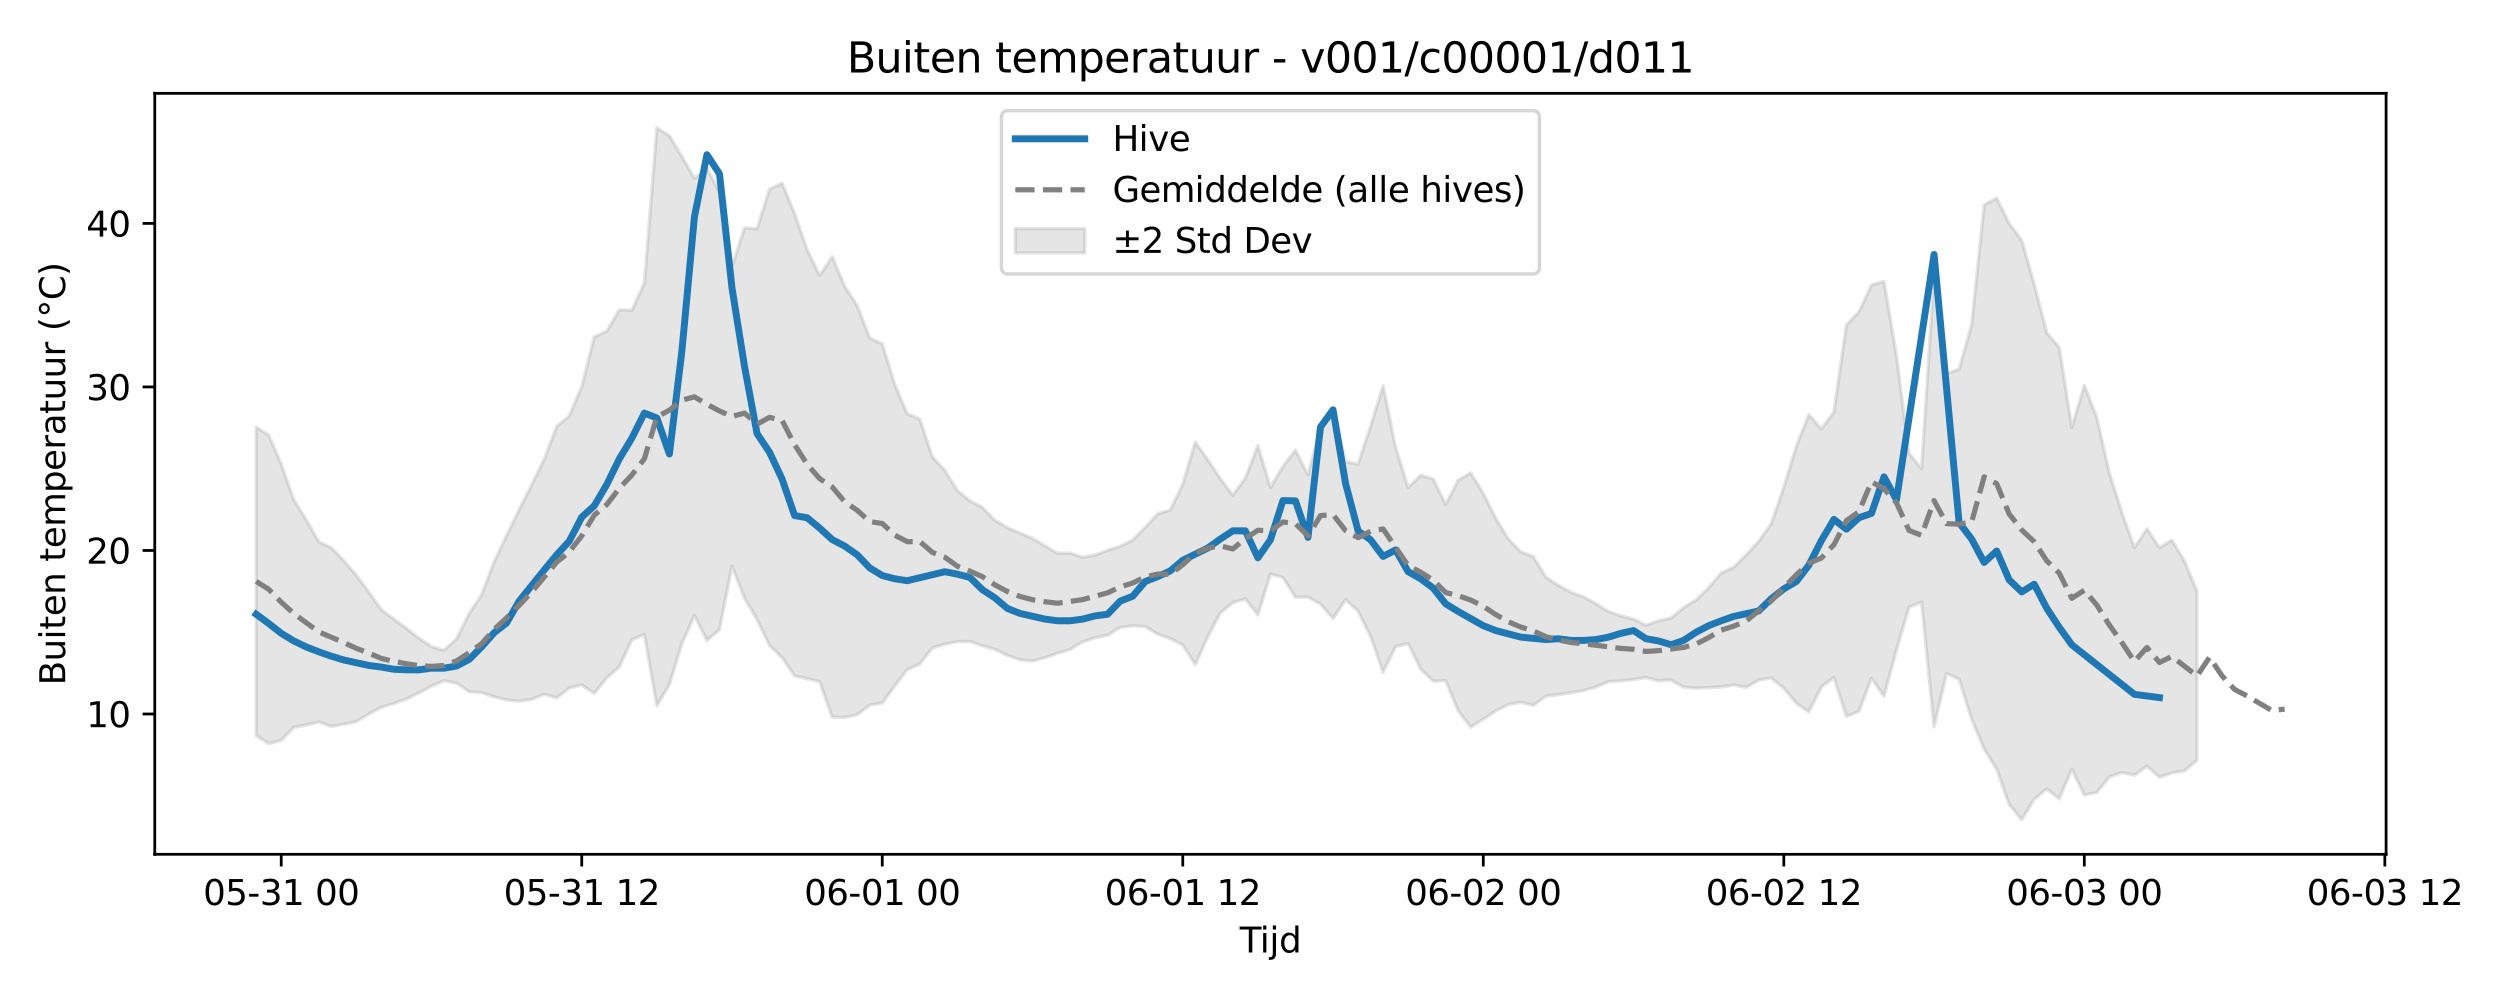 <?xml version="1.0" encoding="utf-8" standalone="no"?>
<!DOCTYPE svg PUBLIC "-//W3C//DTD SVG 1.1//EN"
  "http://www.w3.org/Graphics/SVG/1.1/DTD/svg11.dtd">
<svg xmlns:xlink="http://www.w3.org/1999/xlink" width="720pt" height="288pt" viewBox="0 0 720 288" xmlns="http://www.w3.org/2000/svg" version="1.1">
 <defs>
  <style type="text/css">*{stroke-linejoin: round; stroke-linecap: butt}</style>
 </defs>
 <g id="figure_1">
  <g id="patch_1">
   <path d="M 0 288 
L 720 288 
L 720 0 
L 0 0 
z
" style="fill: #ffffff"/>
  </g>
  <g id="axes_1">
   <g id="patch_2">
    <path d="M 44.57 246.04 
L 687.193 246.04 
L 687.193 26.88 
L 44.57 26.88 
z
" style="fill: #ffffff"/>
   </g>
   <g id="FillBetweenPolyCollection_1">
    <defs>
     <path id="m2fcbe23e68" d="M 73.78 -164.972 
L 73.78 -76.137 
L 77.386 -73.836 
L 80.993 -74.773 
L 84.599 -78.547 
L 88.205 -79.178 
L 91.811 -80.049 
L 95.417 -78.805 
L 99.023 -79.379 
L 102.63 -80.207 
L 106.236 -82.359 
L 109.842 -84.34 
L 113.448 -85.383 
L 117.054 -86.663 
L 120.661 -88.439 
L 124.267 -90.374 
L 127.873 -91.954 
L 131.479 -91.28 
L 135.085 -88.772 
L 138.692 -88.517 
L 142.298 -87.301 
L 145.904 -86.406 
L 149.51 -86.051 
L 153.116 -86.565 
L 156.723 -88.042 
L 160.329 -87.011 
L 163.935 -89.838 
L 167.541 -90.726 
L 171.147 -88.337 
L 174.753 -92.76 
L 178.36 -95.93 
L 181.966 -103.736 
L 185.572 -105.272 
L 189.178 -84.745 
L 192.784 -90.786 
L 196.391 -102.632 
L 199.997 -110.745 
L 203.603 -103.518 
L 207.209 -106.668 
L 210.815 -124.922 
L 214.422 -115.699 
L 218.028 -109.57 
L 221.634 -102.079 
L 225.24 -98.597 
L 228.846 -93.352 
L 232.453 -92.531 
L 236.059 -91.674 
L 239.665 -81.49 
L 243.271 -81.361 
L 246.877 -82.155 
L 250.483 -84.924 
L 254.09 -85.523 
L 257.696 -90.453 
L 261.302 -95.178 
L 264.908 -96.76 
L 268.514 -101.397 
L 272.121 -102.471 
L 275.727 -103.197 
L 279.333 -103.253 
L 282.939 -102.003 
L 286.545 -100.961 
L 290.152 -99.254 
L 293.758 -97.999 
L 297.364 -97.597 
L 300.97 -98.595 
L 304.576 -99.877 
L 308.183 -100.924 
L 311.789 -103.121 
L 315.395 -104.33 
L 319.001 -105.025 
L 322.607 -107.299 
L 326.213 -107.739 
L 329.82 -107.544 
L 333.426 -105.335 
L 337.032 -104.113 
L 340.638 -102.203 
L 344.244 -96.612 
L 347.851 -104.671 
L 351.457 -111.455 
L 355.063 -114.446 
L 358.669 -115.52 
L 362.275 -110.916 
L 365.882 -122.659 
L 369.488 -121.662 
L 373.094 -115.991 
L 376.7 -116.013 
L 380.306 -114.038 
L 383.913 -109.86 
L 387.519 -115.282 
L 391.125 -111.99 
L 394.731 -104.707 
L 398.337 -94.431 
L 401.943 -101.794 
L 405.55 -102.626 
L 409.156 -95.313 
L 412.762 -91.818 
L 416.368 -91.972 
L 419.974 -83.219 
L 423.581 -78.579 
L 427.187 -80.893 
L 430.793 -83.281 
L 434.399 -85.067 
L 438.005 -85.735 
L 441.612 -84.881 
L 445.218 -87.49 
L 448.824 -87.948 
L 452.43 -88.505 
L 456.036 -89.099 
L 459.643 -90.148 
L 463.249 -91.671 
L 466.855 -91.91 
L 470.461 -92.308 
L 474.067 -92.871 
L 477.673 -91.96 
L 481.28 -92.111 
L 484.886 -90.097 
L 488.492 -89.786 
L 492.098 -89.985 
L 495.704 -90.124 
L 499.311 -90.703 
L 502.917 -90.041 
L 506.523 -92.142 
L 510.129 -92.726 
L 513.735 -89.785 
L 517.342 -85.457 
L 520.948 -82.955 
L 524.554 -90.113 
L 528.16 -92.88 
L 531.766 -81.66 
L 535.373 -83.118 
L 538.979 -92.638 
L 542.585 -87.49 
L 546.191 -100.833 
L 549.797 -113.072 
L 553.403 -114.618 
L 557.01 -78.693 
L 560.616 -94.037 
L 564.222 -92.383 
L 567.828 -80.851 
L 571.434 -72.319 
L 575.041 -66.486 
L 578.647 -56.323 
L 582.253 -51.922 
L 585.859 -57.81 
L 589.465 -60.79 
L 593.072 -57.964 
L 596.678 -66.492 
L 600.284 -59.034 
L 603.89 -59.771 
L 607.496 -64.253 
L 611.103 -65.476 
L 614.709 -64.721 
L 618.315 -67.348 
L 621.921 -64.152 
L 625.527 -65.413 
L 629.133 -65.996 
L 632.74 -69.014 
L 632.74 -117.633 
L 632.74 -117.633 
L 629.133 -126.381 
L 625.527 -132.459 
L 621.921 -130.266 
L 618.315 -135.705 
L 614.709 -130.263 
L 611.103 -140.402 
L 607.496 -151.751 
L 603.89 -167.692 
L 600.284 -176.985 
L 596.678 -164.88 
L 593.072 -187.913 
L 589.465 -192.182 
L 585.859 -206.151 
L 582.253 -218.821 
L 578.647 -223.587 
L 575.041 -230.943 
L 571.434 -229.004 
L 567.828 -194.435 
L 564.222 -181.692 
L 560.616 -180.348 
L 557.01 -208.949 
L 553.403 -153.006 
L 549.797 -157.43 
L 546.191 -185.554 
L 542.585 -206.948 
L 538.979 -205.912 
L 535.373 -198.156 
L 531.766 -194.456 
L 528.16 -169.332 
L 524.554 -164.474 
L 520.948 -168.604 
L 517.342 -159.487 
L 513.735 -147.647 
L 510.129 -137.17 
L 506.523 -132.103 
L 502.917 -128.238 
L 499.311 -124.639 
L 495.704 -122.931 
L 492.098 -118.763 
L 488.492 -115.24 
L 484.886 -113.001 
L 481.28 -110.021 
L 477.673 -109.253 
L 474.067 -107.917 
L 470.461 -109.713 
L 466.855 -110.604 
L 463.249 -111.875 
L 459.643 -114.137 
L 456.036 -116.129 
L 452.43 -117.395 
L 448.824 -119.41 
L 445.218 -121.796 
L 441.612 -127.695 
L 438.005 -129.069 
L 434.399 -132.787 
L 430.793 -138.699 
L 427.187 -145.886 
L 423.581 -151.788 
L 419.974 -149.704 
L 416.368 -142.701 
L 412.762 -150.031 
L 409.156 -151.111 
L 405.55 -147.565 
L 401.943 -159.117 
L 398.337 -176.886 
L 394.731 -165.287 
L 391.125 -154.304 
L 387.519 -155.071 
L 383.913 -169.732 
L 380.306 -164.994 
L 376.7 -151.267 
L 373.094 -158.376 
L 369.488 -153.68 
L 365.882 -147.559 
L 362.275 -159.661 
L 358.669 -150.325 
L 355.063 -145.366 
L 351.457 -150.129 
L 347.851 -155.59 
L 344.244 -160.703 
L 340.638 -148.527 
L 337.032 -141.123 
L 333.426 -140.013 
L 329.82 -136.144 
L 326.213 -132.45 
L 322.607 -130.648 
L 319.001 -129.513 
L 315.395 -128.168 
L 311.789 -127.515 
L 308.183 -128.725 
L 304.576 -128.651 
L 300.97 -130.808 
L 297.364 -132.949 
L 293.758 -134.453 
L 290.152 -136.024 
L 286.545 -138.152 
L 282.939 -141.843 
L 279.333 -143.776 
L 275.727 -146.658 
L 272.121 -152.542 
L 268.514 -156.441 
L 264.908 -167.326 
L 261.302 -168.809 
L 257.696 -177.276 
L 254.09 -188.956 
L 250.483 -190.608 
L 246.877 -199.926 
L 243.271 -205.564 
L 239.665 -214.047 
L 236.059 -208.639 
L 232.453 -216.091 
L 228.846 -226.495 
L 225.24 -235.243 
L 221.634 -233.533 
L 218.028 -222.095 
L 214.422 -222.38 
L 210.815 -211.205 
L 207.209 -232.621 
L 203.603 -239.607 
L 199.997 -236.663 
L 196.391 -242.914 
L 192.784 -248.93 
L 189.178 -251.158 
L 185.572 -206.434 
L 181.966 -198.619 
L 178.36 -198.777 
L 174.753 -192.595 
L 171.147 -190.963 
L 167.541 -176.622 
L 163.935 -168.202 
L 160.329 -165.177 
L 156.723 -155.691 
L 153.116 -148.399 
L 149.51 -141.221 
L 145.904 -133.78 
L 142.298 -126.157 
L 138.692 -116.688 
L 135.085 -111.231 
L 131.479 -104.013 
L 127.873 -100.738 
L 124.267 -101.779 
L 120.661 -104.185 
L 117.054 -107.015 
L 113.448 -109.686 
L 109.842 -112.388 
L 106.236 -117.464 
L 102.63 -122.352 
L 99.023 -126.499 
L 95.417 -130.257 
L 91.811 -131.973 
L 88.205 -138.272 
L 84.599 -144.061 
L 80.993 -154.383 
L 77.386 -162.721 
L 73.78 -164.972 
z
" style="stroke: #808080; stroke-opacity: 0.2"/>
    </defs>
    <g clip-path="url(#p565338f859)">
     <use xlink:href="#m2fcbe23e68" x="0" y="288" style="fill: #808080; fill-opacity: 0.2; stroke: #808080; stroke-opacity: 0.2"/>
    </g>
   </g>
   <g id="matplotlib.axis_1">
    <g id="xtick_1">
     <g id="line2d_1">
      <defs>
       <path id="mb8615cb522" d="M 0 0 
L 0 3.5 
" style="stroke: #000000; stroke-width: 0.8"/>
      </defs>
      <g>
       <use xlink:href="#mb8615cb522" x="80.993" y="246.04" style="stroke: #000000; stroke-width: 0.8"/>
      </g>
     </g>
     <g id="text_1">
      <!-- 05-31 00 -->
      <g transform="translate(58.512 260.638) scale(0.1 -0.1)">
       <defs>
        <path id="DejaVuSans-30" d="M 2034 4250 
Q 1547 4250 1301 3770 
Q 1056 3291 1056 2328 
Q 1056 1369 1301 889 
Q 1547 409 2034 409 
Q 2525 409 2770 889 
Q 3016 1369 3016 2328 
Q 3016 3291 2770 3770 
Q 2525 4250 2034 4250 
z
M 2034 4750 
Q 2819 4750 3233 4129 
Q 3647 3509 3647 2328 
Q 3647 1150 3233 529 
Q 2819 -91 2034 -91 
Q 1250 -91 836 529 
Q 422 1150 422 2328 
Q 422 3509 836 4129 
Q 1250 4750 2034 4750 
z
" transform="scale(0.016)"/>
        <path id="DejaVuSans-35" d="M 691 4666 
L 3169 4666 
L 3169 4134 
L 1269 4134 
L 1269 2991 
Q 1406 3038 1543 3061 
Q 1681 3084 1819 3084 
Q 2600 3084 3056 2656 
Q 3513 2228 3513 1497 
Q 3513 744 3044 326 
Q 2575 -91 1722 -91 
Q 1428 -91 1123 -41 
Q 819 9 494 109 
L 494 744 
Q 775 591 1075 516 
Q 1375 441 1709 441 
Q 2250 441 2565 725 
Q 2881 1009 2881 1497 
Q 2881 1984 2565 2268 
Q 2250 2553 1709 2553 
Q 1456 2553 1204 2497 
Q 953 2441 691 2322 
L 691 4666 
z
" transform="scale(0.016)"/>
        <path id="DejaVuSans-2d" d="M 313 2009 
L 1997 2009 
L 1997 1497 
L 313 1497 
L 313 2009 
z
" transform="scale(0.016)"/>
        <path id="DejaVuSans-33" d="M 2597 2516 
Q 3050 2419 3304 2112 
Q 3559 1806 3559 1356 
Q 3559 666 3084 287 
Q 2609 -91 1734 -91 
Q 1441 -91 1130 -33 
Q 819 25 488 141 
L 488 750 
Q 750 597 1062 519 
Q 1375 441 1716 441 
Q 2309 441 2620 675 
Q 2931 909 2931 1356 
Q 2931 1769 2642 2001 
Q 2353 2234 1838 2234 
L 1294 2234 
L 1294 2753 
L 1863 2753 
Q 2328 2753 2575 2939 
Q 2822 3125 2822 3475 
Q 2822 3834 2567 4026 
Q 2313 4219 1838 4219 
Q 1578 4219 1281 4162 
Q 984 4106 628 3988 
L 628 4550 
Q 988 4650 1302 4700 
Q 1616 4750 1894 4750 
Q 2613 4750 3031 4423 
Q 3450 4097 3450 3541 
Q 3450 3153 3228 2886 
Q 3006 2619 2597 2516 
z
" transform="scale(0.016)"/>
        <path id="DejaVuSans-31" d="M 794 531 
L 1825 531 
L 1825 4091 
L 703 3866 
L 703 4441 
L 1819 4666 
L 2450 4666 
L 2450 531 
L 3481 531 
L 3481 0 
L 794 0 
L 794 531 
z
" transform="scale(0.016)"/>
        <path id="DejaVuSans-20" transform="scale(0.016)"/>
       </defs>
       <use xlink:href="#DejaVuSans-30"/>
       <use xlink:href="#DejaVuSans-35" transform="translate(63.623 0)"/>
       <use xlink:href="#DejaVuSans-2d" transform="translate(127.246 0)"/>
       <use xlink:href="#DejaVuSans-33" transform="translate(163.33 0)"/>
       <use xlink:href="#DejaVuSans-31" transform="translate(226.953 0)"/>
       <use xlink:href="#DejaVuSans-20" transform="translate(290.576 0)"/>
       <use xlink:href="#DejaVuSans-30" transform="translate(322.363 0)"/>
       <use xlink:href="#DejaVuSans-30" transform="translate(385.986 0)"/>
      </g>
     </g>
    </g>
    <g id="xtick_2">
     <g id="line2d_2">
      <g>
       <use xlink:href="#mb8615cb522" x="167.541" y="246.04" style="stroke: #000000; stroke-width: 0.8"/>
      </g>
     </g>
     <g id="text_2">
      <!-- 05-31 12 -->
      <g transform="translate(145.061 260.638) scale(0.1 -0.1)">
       <defs>
        <path id="DejaVuSans-32" d="M 1228 531 
L 3431 531 
L 3431 0 
L 469 0 
L 469 531 
Q 828 903 1448 1529 
Q 2069 2156 2228 2338 
Q 2531 2678 2651 2914 
Q 2772 3150 2772 3378 
Q 2772 3750 2511 3984 
Q 2250 4219 1831 4219 
Q 1534 4219 1204 4116 
Q 875 4013 500 3803 
L 500 4441 
Q 881 4594 1212 4672 
Q 1544 4750 1819 4750 
Q 2544 4750 2975 4387 
Q 3406 4025 3406 3419 
Q 3406 3131 3298 2873 
Q 3191 2616 2906 2266 
Q 2828 2175 2409 1742 
Q 1991 1309 1228 531 
z
" transform="scale(0.016)"/>
       </defs>
       <use xlink:href="#DejaVuSans-30"/>
       <use xlink:href="#DejaVuSans-35" transform="translate(63.623 0)"/>
       <use xlink:href="#DejaVuSans-2d" transform="translate(127.246 0)"/>
       <use xlink:href="#DejaVuSans-33" transform="translate(163.33 0)"/>
       <use xlink:href="#DejaVuSans-31" transform="translate(226.953 0)"/>
       <use xlink:href="#DejaVuSans-20" transform="translate(290.576 0)"/>
       <use xlink:href="#DejaVuSans-31" transform="translate(322.363 0)"/>
       <use xlink:href="#DejaVuSans-32" transform="translate(385.986 0)"/>
      </g>
     </g>
    </g>
    <g id="xtick_3">
     <g id="line2d_3">
      <g>
       <use xlink:href="#mb8615cb522" x="254.09" y="246.04" style="stroke: #000000; stroke-width: 0.8"/>
      </g>
     </g>
     <g id="text_3">
      <!-- 06-01 00 -->
      <g transform="translate(231.609 260.638) scale(0.1 -0.1)">
       <defs>
        <path id="DejaVuSans-36" d="M 2113 2584 
Q 1688 2584 1439 2293 
Q 1191 2003 1191 1497 
Q 1191 994 1439 701 
Q 1688 409 2113 409 
Q 2538 409 2786 701 
Q 3034 994 3034 1497 
Q 3034 2003 2786 2293 
Q 2538 2584 2113 2584 
z
M 3366 4563 
L 3366 3988 
Q 3128 4100 2886 4159 
Q 2644 4219 2406 4219 
Q 1781 4219 1451 3797 
Q 1122 3375 1075 2522 
Q 1259 2794 1537 2939 
Q 1816 3084 2150 3084 
Q 2853 3084 3261 2657 
Q 3669 2231 3669 1497 
Q 3669 778 3244 343 
Q 2819 -91 2113 -91 
Q 1303 -91 875 529 
Q 447 1150 447 2328 
Q 447 3434 972 4092 
Q 1497 4750 2381 4750 
Q 2619 4750 2861 4703 
Q 3103 4656 3366 4563 
z
" transform="scale(0.016)"/>
       </defs>
       <use xlink:href="#DejaVuSans-30"/>
       <use xlink:href="#DejaVuSans-36" transform="translate(63.623 0)"/>
       <use xlink:href="#DejaVuSans-2d" transform="translate(127.246 0)"/>
       <use xlink:href="#DejaVuSans-30" transform="translate(163.33 0)"/>
       <use xlink:href="#DejaVuSans-31" transform="translate(226.953 0)"/>
       <use xlink:href="#DejaVuSans-20" transform="translate(290.576 0)"/>
       <use xlink:href="#DejaVuSans-30" transform="translate(322.363 0)"/>
       <use xlink:href="#DejaVuSans-30" transform="translate(385.986 0)"/>
      </g>
     </g>
    </g>
    <g id="xtick_4">
     <g id="line2d_4">
      <g>
       <use xlink:href="#mb8615cb522" x="340.638" y="246.04" style="stroke: #000000; stroke-width: 0.8"/>
      </g>
     </g>
     <g id="text_4">
      <!-- 06-01 12 -->
      <g transform="translate(318.158 260.638) scale(0.1 -0.1)">
       <use xlink:href="#DejaVuSans-30"/>
       <use xlink:href="#DejaVuSans-36" transform="translate(63.623 0)"/>
       <use xlink:href="#DejaVuSans-2d" transform="translate(127.246 0)"/>
       <use xlink:href="#DejaVuSans-30" transform="translate(163.33 0)"/>
       <use xlink:href="#DejaVuSans-31" transform="translate(226.953 0)"/>
       <use xlink:href="#DejaVuSans-20" transform="translate(290.576 0)"/>
       <use xlink:href="#DejaVuSans-31" transform="translate(322.363 0)"/>
       <use xlink:href="#DejaVuSans-32" transform="translate(385.986 0)"/>
      </g>
     </g>
    </g>
    <g id="xtick_5">
     <g id="line2d_5">
      <g>
       <use xlink:href="#mb8615cb522" x="427.187" y="246.04" style="stroke: #000000; stroke-width: 0.8"/>
      </g>
     </g>
     <g id="text_5">
      <!-- 06-02 00 -->
      <g transform="translate(404.706 260.638) scale(0.1 -0.1)">
       <use xlink:href="#DejaVuSans-30"/>
       <use xlink:href="#DejaVuSans-36" transform="translate(63.623 0)"/>
       <use xlink:href="#DejaVuSans-2d" transform="translate(127.246 0)"/>
       <use xlink:href="#DejaVuSans-30" transform="translate(163.33 0)"/>
       <use xlink:href="#DejaVuSans-32" transform="translate(226.953 0)"/>
       <use xlink:href="#DejaVuSans-20" transform="translate(290.576 0)"/>
       <use xlink:href="#DejaVuSans-30" transform="translate(322.363 0)"/>
       <use xlink:href="#DejaVuSans-30" transform="translate(385.986 0)"/>
      </g>
     </g>
    </g>
    <g id="xtick_6">
     <g id="line2d_6">
      <g>
       <use xlink:href="#mb8615cb522" x="513.735" y="246.04" style="stroke: #000000; stroke-width: 0.8"/>
      </g>
     </g>
     <g id="text_6">
      <!-- 06-02 12 -->
      <g transform="translate(491.255 260.638) scale(0.1 -0.1)">
       <use xlink:href="#DejaVuSans-30"/>
       <use xlink:href="#DejaVuSans-36" transform="translate(63.623 0)"/>
       <use xlink:href="#DejaVuSans-2d" transform="translate(127.246 0)"/>
       <use xlink:href="#DejaVuSans-30" transform="translate(163.33 0)"/>
       <use xlink:href="#DejaVuSans-32" transform="translate(226.953 0)"/>
       <use xlink:href="#DejaVuSans-20" transform="translate(290.576 0)"/>
       <use xlink:href="#DejaVuSans-31" transform="translate(322.363 0)"/>
       <use xlink:href="#DejaVuSans-32" transform="translate(385.986 0)"/>
      </g>
     </g>
    </g>
    <g id="xtick_7">
     <g id="line2d_7">
      <g>
       <use xlink:href="#mb8615cb522" x="600.284" y="246.04" style="stroke: #000000; stroke-width: 0.8"/>
      </g>
     </g>
     <g id="text_7">
      <!-- 06-03 00 -->
      <g transform="translate(577.803 260.638) scale(0.1 -0.1)">
       <use xlink:href="#DejaVuSans-30"/>
       <use xlink:href="#DejaVuSans-36" transform="translate(63.623 0)"/>
       <use xlink:href="#DejaVuSans-2d" transform="translate(127.246 0)"/>
       <use xlink:href="#DejaVuSans-30" transform="translate(163.33 0)"/>
       <use xlink:href="#DejaVuSans-33" transform="translate(226.953 0)"/>
       <use xlink:href="#DejaVuSans-20" transform="translate(290.576 0)"/>
       <use xlink:href="#DejaVuSans-30" transform="translate(322.363 0)"/>
       <use xlink:href="#DejaVuSans-30" transform="translate(385.986 0)"/>
      </g>
     </g>
    </g>
    <g id="xtick_8">
     <g id="line2d_8">
      <g>
       <use xlink:href="#mb8615cb522" x="686.833" y="246.04" style="stroke: #000000; stroke-width: 0.8"/>
      </g>
     </g>
     <g id="text_8">
      <!-- 06-03 12 -->
      <g transform="translate(664.352 260.638) scale(0.1 -0.1)">
       <use xlink:href="#DejaVuSans-30"/>
       <use xlink:href="#DejaVuSans-36" transform="translate(63.623 0)"/>
       <use xlink:href="#DejaVuSans-2d" transform="translate(127.246 0)"/>
       <use xlink:href="#DejaVuSans-30" transform="translate(163.33 0)"/>
       <use xlink:href="#DejaVuSans-33" transform="translate(226.953 0)"/>
       <use xlink:href="#DejaVuSans-20" transform="translate(290.576 0)"/>
       <use xlink:href="#DejaVuSans-31" transform="translate(322.363 0)"/>
       <use xlink:href="#DejaVuSans-32" transform="translate(385.986 0)"/>
      </g>
     </g>
    </g>
    <g id="text_9">
     <!-- Tijd -->
     <g transform="translate(357.032 274.317) scale(0.1 -0.1)">
      <defs>
       <path id="DejaVuSans-54" d="M -19 4666 
L 3928 4666 
L 3928 4134 
L 2272 4134 
L 2272 0 
L 1638 0 
L 1638 4134 
L -19 4134 
L -19 4666 
z
" transform="scale(0.016)"/>
       <path id="DejaVuSans-69" d="M 603 3500 
L 1178 3500 
L 1178 0 
L 603 0 
L 603 3500 
z
M 603 4863 
L 1178 4863 
L 1178 4134 
L 603 4134 
L 603 4863 
z
" transform="scale(0.016)"/>
       <path id="DejaVuSans-6a" d="M 603 3500 
L 1178 3500 
L 1178 -63 
Q 1178 -731 923 -1031 
Q 669 -1331 103 -1331 
L -116 -1331 
L -116 -844 
L 38 -844 
Q 366 -844 484 -692 
Q 603 -541 603 -63 
L 603 3500 
z
M 603 4863 
L 1178 4863 
L 1178 4134 
L 603 4134 
L 603 4863 
z
" transform="scale(0.016)"/>
       <path id="DejaVuSans-64" d="M 2906 2969 
L 2906 4863 
L 3481 4863 
L 3481 0 
L 2906 0 
L 2906 525 
Q 2725 213 2448 61 
Q 2172 -91 1784 -91 
Q 1150 -91 751 415 
Q 353 922 353 1747 
Q 353 2572 751 3078 
Q 1150 3584 1784 3584 
Q 2172 3584 2448 3432 
Q 2725 3281 2906 2969 
z
M 947 1747 
Q 947 1113 1208 752 
Q 1469 391 1925 391 
Q 2381 391 2643 752 
Q 2906 1113 2906 1747 
Q 2906 2381 2643 2742 
Q 2381 3103 1925 3103 
Q 1469 3103 1208 2742 
Q 947 2381 947 1747 
z
" transform="scale(0.016)"/>
      </defs>
      <use xlink:href="#DejaVuSans-54"/>
      <use xlink:href="#DejaVuSans-69" transform="translate(57.959 0)"/>
      <use xlink:href="#DejaVuSans-6a" transform="translate(85.742 0)"/>
      <use xlink:href="#DejaVuSans-64" transform="translate(113.525 0)"/>
     </g>
    </g>
   </g>
   <g id="matplotlib.axis_2">
    <g id="ytick_1">
     <g id="line2d_9">
      <defs>
       <path id="m76720786f3" d="M 0 0 
L -3.5 0 
" style="stroke: #000000; stroke-width: 0.8"/>
      </defs>
      <g>
       <use xlink:href="#m76720786f3" x="44.57" y="205.626" style="stroke: #000000; stroke-width: 0.8"/>
      </g>
     </g>
     <g id="text_10">
      <!-- 10 -->
      <g transform="translate(24.845 209.425) scale(0.1 -0.1)">
       <use xlink:href="#DejaVuSans-31"/>
       <use xlink:href="#DejaVuSans-30" transform="translate(63.623 0)"/>
      </g>
     </g>
    </g>
    <g id="ytick_2">
     <g id="line2d_10">
      <g>
       <use xlink:href="#m76720786f3" x="44.57" y="158.531" style="stroke: #000000; stroke-width: 0.8"/>
      </g>
     </g>
     <g id="text_11">
      <!-- 20 -->
      <g transform="translate(24.845 162.33) scale(0.1 -0.1)">
       <use xlink:href="#DejaVuSans-32"/>
       <use xlink:href="#DejaVuSans-30" transform="translate(63.623 0)"/>
      </g>
     </g>
    </g>
    <g id="ytick_3">
     <g id="line2d_11">
      <g>
       <use xlink:href="#m76720786f3" x="44.57" y="111.437" style="stroke: #000000; stroke-width: 0.8"/>
      </g>
     </g>
     <g id="text_12">
      <!-- 30 -->
      <g transform="translate(24.845 115.236) scale(0.1 -0.1)">
       <use xlink:href="#DejaVuSans-33"/>
       <use xlink:href="#DejaVuSans-30" transform="translate(63.623 0)"/>
      </g>
     </g>
    </g>
    <g id="ytick_4">
     <g id="line2d_12">
      <g>
       <use xlink:href="#m76720786f3" x="44.57" y="64.342" style="stroke: #000000; stroke-width: 0.8"/>
      </g>
     </g>
     <g id="text_13">
      <!-- 40 -->
      <g transform="translate(24.845 68.142) scale(0.1 -0.1)">
       <defs>
        <path id="DejaVuSans-34" d="M 2419 4116 
L 825 1625 
L 2419 1625 
L 2419 4116 
z
M 2253 4666 
L 3047 4666 
L 3047 1625 
L 3713 1625 
L 3713 1100 
L 3047 1100 
L 3047 0 
L 2419 0 
L 2419 1100 
L 313 1100 
L 313 1709 
L 2253 4666 
z
" transform="scale(0.016)"/>
       </defs>
       <use xlink:href="#DejaVuSans-34"/>
       <use xlink:href="#DejaVuSans-30" transform="translate(63.623 0)"/>
      </g>
     </g>
    </g>
    <g id="text_14">
     <!-- Buiten temperatuur (°C) -->
     <g transform="translate(18.765 197.355) rotate(-90) scale(0.1 -0.1)">
      <defs>
       <path id="DejaVuSans-42" d="M 1259 2228 
L 1259 519 
L 2272 519 
Q 2781 519 3026 730 
Q 3272 941 3272 1375 
Q 3272 1813 3026 2020 
Q 2781 2228 2272 2228 
L 1259 2228 
z
M 1259 4147 
L 1259 2741 
L 2194 2741 
Q 2656 2741 2882 2914 
Q 3109 3088 3109 3444 
Q 3109 3797 2882 3972 
Q 2656 4147 2194 4147 
L 1259 4147 
z
M 628 4666 
L 2241 4666 
Q 2963 4666 3353 4366 
Q 3744 4066 3744 3513 
Q 3744 3084 3544 2831 
Q 3344 2578 2956 2516 
Q 3422 2416 3680 2098 
Q 3938 1781 3938 1306 
Q 3938 681 3513 340 
Q 3088 0 2303 0 
L 628 0 
L 628 4666 
z
" transform="scale(0.016)"/>
       <path id="DejaVuSans-75" d="M 544 1381 
L 544 3500 
L 1119 3500 
L 1119 1403 
Q 1119 906 1312 657 
Q 1506 409 1894 409 
Q 2359 409 2629 706 
Q 2900 1003 2900 1516 
L 2900 3500 
L 3475 3500 
L 3475 0 
L 2900 0 
L 2900 538 
Q 2691 219 2414 64 
Q 2138 -91 1772 -91 
Q 1169 -91 856 284 
Q 544 659 544 1381 
z
M 1991 3584 
L 1991 3584 
z
" transform="scale(0.016)"/>
       <path id="DejaVuSans-74" d="M 1172 4494 
L 1172 3500 
L 2356 3500 
L 2356 3053 
L 1172 3053 
L 1172 1153 
Q 1172 725 1289 603 
Q 1406 481 1766 481 
L 2356 481 
L 2356 0 
L 1766 0 
Q 1100 0 847 248 
Q 594 497 594 1153 
L 594 3053 
L 172 3053 
L 172 3500 
L 594 3500 
L 594 4494 
L 1172 4494 
z
" transform="scale(0.016)"/>
       <path id="DejaVuSans-65" d="M 3597 1894 
L 3597 1613 
L 953 1613 
Q 991 1019 1311 708 
Q 1631 397 2203 397 
Q 2534 397 2845 478 
Q 3156 559 3463 722 
L 3463 178 
Q 3153 47 2828 -22 
Q 2503 -91 2169 -91 
Q 1331 -91 842 396 
Q 353 884 353 1716 
Q 353 2575 817 3079 
Q 1281 3584 2069 3584 
Q 2775 3584 3186 3129 
Q 3597 2675 3597 1894 
z
M 3022 2063 
Q 3016 2534 2758 2815 
Q 2500 3097 2075 3097 
Q 1594 3097 1305 2825 
Q 1016 2553 972 2059 
L 3022 2063 
z
" transform="scale(0.016)"/>
       <path id="DejaVuSans-6e" d="M 3513 2113 
L 3513 0 
L 2938 0 
L 2938 2094 
Q 2938 2591 2744 2837 
Q 2550 3084 2163 3084 
Q 1697 3084 1428 2787 
Q 1159 2491 1159 1978 
L 1159 0 
L 581 0 
L 581 3500 
L 1159 3500 
L 1159 2956 
Q 1366 3272 1645 3428 
Q 1925 3584 2291 3584 
Q 2894 3584 3203 3211 
Q 3513 2838 3513 2113 
z
" transform="scale(0.016)"/>
       <path id="DejaVuSans-6d" d="M 3328 2828 
Q 3544 3216 3844 3400 
Q 4144 3584 4550 3584 
Q 5097 3584 5394 3201 
Q 5691 2819 5691 2113 
L 5691 0 
L 5113 0 
L 5113 2094 
Q 5113 2597 4934 2840 
Q 4756 3084 4391 3084 
Q 3944 3084 3684 2787 
Q 3425 2491 3425 1978 
L 3425 0 
L 2847 0 
L 2847 2094 
Q 2847 2600 2669 2842 
Q 2491 3084 2119 3084 
Q 1678 3084 1418 2786 
Q 1159 2488 1159 1978 
L 1159 0 
L 581 0 
L 581 3500 
L 1159 3500 
L 1159 2956 
Q 1356 3278 1631 3431 
Q 1906 3584 2284 3584 
Q 2666 3584 2933 3390 
Q 3200 3197 3328 2828 
z
" transform="scale(0.016)"/>
       <path id="DejaVuSans-70" d="M 1159 525 
L 1159 -1331 
L 581 -1331 
L 581 3500 
L 1159 3500 
L 1159 2969 
Q 1341 3281 1617 3432 
Q 1894 3584 2278 3584 
Q 2916 3584 3314 3078 
Q 3713 2572 3713 1747 
Q 3713 922 3314 415 
Q 2916 -91 2278 -91 
Q 1894 -91 1617 61 
Q 1341 213 1159 525 
z
M 3116 1747 
Q 3116 2381 2855 2742 
Q 2594 3103 2138 3103 
Q 1681 3103 1420 2742 
Q 1159 2381 1159 1747 
Q 1159 1113 1420 752 
Q 1681 391 2138 391 
Q 2594 391 2855 752 
Q 3116 1113 3116 1747 
z
" transform="scale(0.016)"/>
       <path id="DejaVuSans-72" d="M 2631 2963 
Q 2534 3019 2420 3045 
Q 2306 3072 2169 3072 
Q 1681 3072 1420 2755 
Q 1159 2438 1159 1844 
L 1159 0 
L 581 0 
L 581 3500 
L 1159 3500 
L 1159 2956 
Q 1341 3275 1631 3429 
Q 1922 3584 2338 3584 
Q 2397 3584 2469 3576 
Q 2541 3569 2628 3553 
L 2631 2963 
z
" transform="scale(0.016)"/>
       <path id="DejaVuSans-61" d="M 2194 1759 
Q 1497 1759 1228 1600 
Q 959 1441 959 1056 
Q 959 750 1161 570 
Q 1363 391 1709 391 
Q 2188 391 2477 730 
Q 2766 1069 2766 1631 
L 2766 1759 
L 2194 1759 
z
M 3341 1997 
L 3341 0 
L 2766 0 
L 2766 531 
Q 2569 213 2275 61 
Q 1981 -91 1556 -91 
Q 1019 -91 701 211 
Q 384 513 384 1019 
Q 384 1609 779 1909 
Q 1175 2209 1959 2209 
L 2766 2209 
L 2766 2266 
Q 2766 2663 2505 2880 
Q 2244 3097 1772 3097 
Q 1472 3097 1187 3025 
Q 903 2953 641 2809 
L 641 3341 
Q 956 3463 1253 3523 
Q 1550 3584 1831 3584 
Q 2591 3584 2966 3190 
Q 3341 2797 3341 1997 
z
" transform="scale(0.016)"/>
       <path id="DejaVuSans-28" d="M 1984 4856 
Q 1566 4138 1362 3434 
Q 1159 2731 1159 2009 
Q 1159 1288 1364 580 
Q 1569 -128 1984 -844 
L 1484 -844 
Q 1016 -109 783 600 
Q 550 1309 550 2009 
Q 550 2706 781 3412 
Q 1013 4119 1484 4856 
L 1984 4856 
z
" transform="scale(0.016)"/>
       <path id="DejaVuSans-b0" d="M 1600 4347 
Q 1350 4347 1178 4173 
Q 1006 4000 1006 3750 
Q 1006 3503 1178 3333 
Q 1350 3163 1600 3163 
Q 1850 3163 2022 3333 
Q 2194 3503 2194 3750 
Q 2194 3997 2020 4172 
Q 1847 4347 1600 4347 
z
M 1600 4750 
Q 1800 4750 1984 4673 
Q 2169 4597 2303 4453 
Q 2447 4313 2519 4134 
Q 2591 3956 2591 3750 
Q 2591 3338 2302 3052 
Q 2013 2766 1594 2766 
Q 1172 2766 890 3047 
Q 609 3328 609 3750 
Q 609 4169 896 4459 
Q 1184 4750 1600 4750 
z
" transform="scale(0.016)"/>
       <path id="DejaVuSans-43" d="M 4122 4306 
L 4122 3641 
Q 3803 3938 3442 4084 
Q 3081 4231 2675 4231 
Q 1875 4231 1450 3742 
Q 1025 3253 1025 2328 
Q 1025 1406 1450 917 
Q 1875 428 2675 428 
Q 3081 428 3442 575 
Q 3803 722 4122 1019 
L 4122 359 
Q 3791 134 3420 21 
Q 3050 -91 2638 -91 
Q 1578 -91 968 557 
Q 359 1206 359 2328 
Q 359 3453 968 4101 
Q 1578 4750 2638 4750 
Q 3056 4750 3426 4639 
Q 3797 4528 4122 4306 
z
" transform="scale(0.016)"/>
       <path id="DejaVuSans-29" d="M 513 4856 
L 1013 4856 
Q 1481 4119 1714 3412 
Q 1947 2706 1947 2009 
Q 1947 1309 1714 600 
Q 1481 -109 1013 -844 
L 513 -844 
Q 928 -128 1133 580 
Q 1338 1288 1338 2009 
Q 1338 2731 1133 3434 
Q 928 4138 513 4856 
z
" transform="scale(0.016)"/>
      </defs>
      <use xlink:href="#DejaVuSans-42"/>
      <use xlink:href="#DejaVuSans-75" transform="translate(68.604 0)"/>
      <use xlink:href="#DejaVuSans-69" transform="translate(131.982 0)"/>
      <use xlink:href="#DejaVuSans-74" transform="translate(159.766 0)"/>
      <use xlink:href="#DejaVuSans-65" transform="translate(198.975 0)"/>
      <use xlink:href="#DejaVuSans-6e" transform="translate(260.498 0)"/>
      <use xlink:href="#DejaVuSans-20" transform="translate(323.877 0)"/>
      <use xlink:href="#DejaVuSans-74" transform="translate(355.664 0)"/>
      <use xlink:href="#DejaVuSans-65" transform="translate(394.873 0)"/>
      <use xlink:href="#DejaVuSans-6d" transform="translate(456.396 0)"/>
      <use xlink:href="#DejaVuSans-70" transform="translate(553.809 0)"/>
      <use xlink:href="#DejaVuSans-65" transform="translate(617.285 0)"/>
      <use xlink:href="#DejaVuSans-72" transform="translate(678.809 0)"/>
      <use xlink:href="#DejaVuSans-61" transform="translate(719.922 0)"/>
      <use xlink:href="#DejaVuSans-74" transform="translate(781.201 0)"/>
      <use xlink:href="#DejaVuSans-75" transform="translate(820.41 0)"/>
      <use xlink:href="#DejaVuSans-75" transform="translate(883.789 0)"/>
      <use xlink:href="#DejaVuSans-72" transform="translate(947.168 0)"/>
      <use xlink:href="#DejaVuSans-20" transform="translate(988.281 0)"/>
      <use xlink:href="#DejaVuSans-28" transform="translate(1020.068 0)"/>
      <use xlink:href="#DejaVuSans-b0" transform="translate(1059.082 0)"/>
      <use xlink:href="#DejaVuSans-43" transform="translate(1109.082 0)"/>
      <use xlink:href="#DejaVuSans-29" transform="translate(1178.906 0)"/>
     </g>
    </g>
   </g>
   <g id="line2d_13">
    <path d="M 73.78 176.898 
L 77.386 179.567 
L 80.993 182.392 
L 84.599 184.59 
L 88.205 186.317 
L 91.811 187.73 
L 95.417 188.986 
L 99.023 190.084 
L 106.236 191.654 
L 109.842 192.125 
L 113.448 192.753 
L 117.054 192.91 
L 120.661 192.91 
L 124.267 192.439 
L 127.873 192.439 
L 131.479 191.811 
L 135.085 189.927 
L 138.692 186.317 
L 142.298 182.235 
L 145.904 179.41 
L 149.51 173.13 
L 156.723 164.182 
L 160.329 159.787 
L 163.935 155.862 
L 167.541 148.955 
L 171.147 145.659 
L 174.753 139.536 
L 178.36 132.158 
L 181.966 126.193 
L 185.572 118.972 
L 189.178 120.385 
L 192.784 130.746 
L 196.391 101.076 
L 199.997 62.459 
L 203.603 44.563 
L 207.209 50.057 
L 210.815 82.945 
L 214.422 105.55 
L 218.028 124.859 
L 221.634 130.275 
L 225.24 137.967 
L 228.846 148.484 
L 232.453 149.112 
L 236.059 152.095 
L 239.665 155.392 
L 243.271 157.275 
L 246.877 159.787 
L 250.483 163.555 
L 254.09 165.752 
L 257.696 166.694 
L 261.302 167.244 
L 272.121 164.653 
L 275.727 165.36 
L 279.333 166.302 
L 282.939 169.834 
L 286.545 172.189 
L 290.152 175.25 
L 293.758 176.662 
L 300.97 178.311 
L 304.576 178.782 
L 308.183 178.782 
L 311.789 178.311 
L 315.395 177.369 
L 319.001 176.898 
L 322.607 173.13 
L 326.213 171.718 
L 329.82 167.479 
L 333.426 166.066 
L 337.032 164.418 
L 340.638 161.357 
L 347.851 157.825 
L 351.457 155.235 
L 355.063 152.88 
L 358.669 152.88 
L 362.275 160.65 
L 365.882 155.47 
L 369.488 144.167 
L 373.094 144.246 
L 376.7 154.764 
L 380.306 122.975 
L 383.913 118.03 
L 387.519 139.222 
L 391.125 152.88 
L 394.731 155.47 
L 398.337 160.258 
L 401.943 158.374 
L 405.55 164.653 
L 409.156 166.694 
L 412.762 169.363 
L 416.368 173.915 
L 419.974 176.113 
L 427.187 180.195 
L 430.793 181.607 
L 438.005 183.491 
L 445.218 184.198 
L 448.824 183.962 
L 452.43 184.433 
L 456.036 184.433 
L 459.643 184.198 
L 463.249 183.491 
L 466.855 182.392 
L 470.461 181.607 
L 474.067 183.962 
L 477.673 184.59 
L 481.28 185.689 
L 484.886 184.433 
L 488.492 182.078 
L 492.098 180.195 
L 495.704 178.782 
L 499.311 177.526 
L 506.523 175.956 
L 510.129 172.424 
L 513.735 169.598 
L 517.342 167.479 
L 520.948 162.77 
L 524.554 155.706 
L 528.16 149.583 
L 531.766 152.409 
L 535.373 149.112 
L 538.979 147.856 
L 542.585 137.339 
L 546.191 143.932 
L 557.01 73.29 
L 564.222 150.525 
L 567.828 155.235 
L 571.434 161.985 
L 575.041 158.688 
L 578.647 167.008 
L 582.253 170.462 
L 585.859 168.264 
L 589.465 175.171 
L 593.072 180.666 
L 596.678 185.689 
L 614.709 199.974 
L 621.921 200.916 
L 621.921 200.916 
" clip-path="url(#p565338f859)" style="fill: none; stroke: #1f77b4; stroke-width: 2; stroke-linecap: square"/>
   </g>
   <g id="line2d_14">
    <path d="M 73.78 167.445 
L 77.386 169.722 
L 80.993 173.422 
L 84.599 176.696 
L 91.811 181.989 
L 99.023 185.061 
L 102.63 186.721 
L 106.236 188.088 
L 109.842 189.636 
L 113.448 190.466 
L 117.054 191.161 
L 120.661 191.688 
L 124.267 191.923 
L 127.873 191.654 
L 131.479 190.353 
L 135.085 187.999 
L 138.692 185.397 
L 142.298 181.271 
L 145.904 177.907 
L 149.51 174.364 
L 153.116 170.518 
L 160.329 161.906 
L 163.935 158.98 
L 167.541 154.326 
L 171.147 148.35 
L 174.753 145.322 
L 178.36 140.647 
L 181.966 136.823 
L 185.572 132.147 
L 189.178 120.048 
L 192.784 118.142 
L 196.391 115.227 
L 199.997 114.296 
L 203.603 116.438 
L 207.209 118.355 
L 210.815 119.936 
L 214.422 118.961 
L 218.028 122.168 
L 221.634 120.194 
L 225.24 121.08 
L 228.846 128.077 
L 232.453 133.689 
L 236.059 137.843 
L 239.665 140.232 
L 243.271 144.537 
L 246.877 146.959 
L 250.483 150.234 
L 254.09 150.761 
L 257.696 154.136 
L 261.302 156.006 
L 264.908 155.957 
L 268.514 159.081 
L 272.121 160.493 
L 275.727 163.072 
L 279.333 164.485 
L 282.939 166.077 
L 286.545 168.443 
L 290.152 170.361 
L 293.758 171.774 
L 297.364 172.727 
L 300.97 173.299 
L 304.576 173.736 
L 311.789 172.682 
L 319.001 170.731 
L 322.607 169.026 
L 326.213 167.905 
L 329.82 166.156 
L 333.426 165.326 
L 337.032 165.382 
L 340.638 162.635 
L 344.244 159.342 
L 347.851 157.87 
L 351.457 157.208 
L 355.063 158.094 
L 358.669 155.078 
L 362.275 152.712 
L 365.882 152.891 
L 369.488 150.329 
L 373.094 150.817 
L 376.7 154.36 
L 380.306 148.484 
L 383.913 148.204 
L 387.519 152.824 
L 391.125 154.853 
L 394.731 153.003 
L 398.337 152.342 
L 405.55 162.904 
L 409.156 164.788 
L 412.762 167.075 
L 416.368 170.664 
L 419.974 171.538 
L 423.581 172.816 
L 427.187 174.611 
L 430.793 177.01 
L 434.399 179.073 
L 438.005 180.598 
L 441.612 181.712 
L 445.218 183.357 
L 448.824 184.321 
L 452.43 185.05 
L 456.036 185.386 
L 466.855 186.743 
L 470.461 186.99 
L 474.067 187.606 
L 477.673 187.393 
L 484.886 186.451 
L 488.492 185.487 
L 492.098 183.626 
L 495.704 181.473 
L 499.311 180.329 
L 502.917 178.86 
L 506.523 175.878 
L 510.129 173.052 
L 517.342 165.528 
L 520.948 162.22 
L 524.554 160.706 
L 528.16 156.894 
L 531.766 149.942 
L 535.373 147.363 
L 538.979 138.725 
L 542.585 140.781 
L 546.191 144.807 
L 549.797 152.749 
L 553.403 154.188 
L 557.01 144.179 
L 560.616 150.808 
L 564.222 150.962 
L 567.828 150.357 
L 571.434 137.339 
L 575.041 139.285 
L 578.647 148.045 
L 582.253 152.629 
L 585.859 156.019 
L 589.465 161.514 
L 593.072 165.062 
L 596.678 172.314 
L 600.284 169.991 
L 603.89 174.269 
L 607.496 179.998 
L 611.103 185.061 
L 614.709 190.508 
L 618.315 186.474 
L 621.921 190.791 
L 625.527 189.064 
L 632.74 194.676 
L 636.346 189.299 
L 639.952 194.637 
L 643.558 198.561 
L 647.164 200.445 
L 654.377 204.684 
L 657.983 204.213 
L 657.983 204.213 
" clip-path="url(#p565338f859)" style="fill: none; stroke-dasharray: 5.55,2.4; stroke-dashoffset: 0; stroke: #808080; stroke-width: 1.5"/>
   </g>
   <g id="patch_3">
    <path d="M 44.57 246.04 
L 44.57 26.88 
" style="fill: none; stroke: #000000; stroke-width: 0.8; stroke-linejoin: miter; stroke-linecap: square"/>
   </g>
   <g id="patch_4">
    <path d="M 687.193 246.04 
L 687.193 26.88 
" style="fill: none; stroke: #000000; stroke-width: 0.8; stroke-linejoin: miter; stroke-linecap: square"/>
   </g>
   <g id="patch_5">
    <path d="M 44.57 246.04 
L 687.193 246.04 
" style="fill: none; stroke: #000000; stroke-width: 0.8; stroke-linejoin: miter; stroke-linecap: square"/>
   </g>
   <g id="patch_6">
    <path d="M 44.57 26.88 
L 687.193 26.88 
" style="fill: none; stroke: #000000; stroke-width: 0.8; stroke-linejoin: miter; stroke-linecap: square"/>
   </g>
   <g id="text_15">
    <!-- Buiten temperatuur - v001/c00001/d011 -->
    <g transform="translate(243.913 20.88) scale(0.12 -0.12)">
     <defs>
      <path id="DejaVuSans-76" d="M 191 3500 
L 800 3500 
L 1894 563 
L 2988 3500 
L 3597 3500 
L 2284 0 
L 1503 0 
L 191 3500 
z
" transform="scale(0.016)"/>
      <path id="DejaVuSans-2f" d="M 1625 4666 
L 2156 4666 
L 531 -594 
L 0 -594 
L 1625 4666 
z
" transform="scale(0.016)"/>
      <path id="DejaVuSans-63" d="M 3122 3366 
L 3122 2828 
Q 2878 2963 2633 3030 
Q 2388 3097 2138 3097 
Q 1578 3097 1268 2742 
Q 959 2388 959 1747 
Q 959 1106 1268 751 
Q 1578 397 2138 397 
Q 2388 397 2633 464 
Q 2878 531 3122 666 
L 3122 134 
Q 2881 22 2623 -34 
Q 2366 -91 2075 -91 
Q 1284 -91 818 406 
Q 353 903 353 1747 
Q 353 2603 823 3093 
Q 1294 3584 2113 3584 
Q 2378 3584 2631 3529 
Q 2884 3475 3122 3366 
z
" transform="scale(0.016)"/>
     </defs>
     <use xlink:href="#DejaVuSans-42"/>
     <use xlink:href="#DejaVuSans-75" transform="translate(68.604 0)"/>
     <use xlink:href="#DejaVuSans-69" transform="translate(131.982 0)"/>
     <use xlink:href="#DejaVuSans-74" transform="translate(159.766 0)"/>
     <use xlink:href="#DejaVuSans-65" transform="translate(198.975 0)"/>
     <use xlink:href="#DejaVuSans-6e" transform="translate(260.498 0)"/>
     <use xlink:href="#DejaVuSans-20" transform="translate(323.877 0)"/>
     <use xlink:href="#DejaVuSans-74" transform="translate(355.664 0)"/>
     <use xlink:href="#DejaVuSans-65" transform="translate(394.873 0)"/>
     <use xlink:href="#DejaVuSans-6d" transform="translate(456.396 0)"/>
     <use xlink:href="#DejaVuSans-70" transform="translate(553.809 0)"/>
     <use xlink:href="#DejaVuSans-65" transform="translate(617.285 0)"/>
     <use xlink:href="#DejaVuSans-72" transform="translate(678.809 0)"/>
     <use xlink:href="#DejaVuSans-61" transform="translate(719.922 0)"/>
     <use xlink:href="#DejaVuSans-74" transform="translate(781.201 0)"/>
     <use xlink:href="#DejaVuSans-75" transform="translate(820.41 0)"/>
     <use xlink:href="#DejaVuSans-75" transform="translate(883.789 0)"/>
     <use xlink:href="#DejaVuSans-72" transform="translate(947.168 0)"/>
     <use xlink:href="#DejaVuSans-20" transform="translate(988.281 0)"/>
     <use xlink:href="#DejaVuSans-2d" transform="translate(1020.068 0)"/>
     <use xlink:href="#DejaVuSans-20" transform="translate(1056.152 0)"/>
     <use xlink:href="#DejaVuSans-76" transform="translate(1087.939 0)"/>
     <use xlink:href="#DejaVuSans-30" transform="translate(1147.119 0)"/>
     <use xlink:href="#DejaVuSans-30" transform="translate(1210.742 0)"/>
     <use xlink:href="#DejaVuSans-31" transform="translate(1274.365 0)"/>
     <use xlink:href="#DejaVuSans-2f" transform="translate(1337.988 0)"/>
     <use xlink:href="#DejaVuSans-63" transform="translate(1371.68 0)"/>
     <use xlink:href="#DejaVuSans-30" transform="translate(1426.66 0)"/>
     <use xlink:href="#DejaVuSans-30" transform="translate(1490.283 0)"/>
     <use xlink:href="#DejaVuSans-30" transform="translate(1553.906 0)"/>
     <use xlink:href="#DejaVuSans-30" transform="translate(1617.529 0)"/>
     <use xlink:href="#DejaVuSans-31" transform="translate(1681.152 0)"/>
     <use xlink:href="#DejaVuSans-2f" transform="translate(1744.775 0)"/>
     <use xlink:href="#DejaVuSans-64" transform="translate(1778.467 0)"/>
     <use xlink:href="#DejaVuSans-30" transform="translate(1841.943 0)"/>
     <use xlink:href="#DejaVuSans-31" transform="translate(1905.566 0)"/>
     <use xlink:href="#DejaVuSans-31" transform="translate(1969.189 0)"/>
    </g>
   </g>
   <g id="legend_1">
    <g id="patch_7">
     <path d="M 290.41 78.914 
L 441.353 78.914 
Q 443.353 78.914 443.353 76.914 
L 443.353 33.88 
Q 443.353 31.88 441.353 31.88 
L 290.41 31.88 
Q 288.41 31.88 288.41 33.88 
L 288.41 76.914 
Q 288.41 78.914 290.41 78.914 
z
" style="fill: #ffffff; opacity: 0.8; stroke: #cccccc; stroke-linejoin: miter"/>
    </g>
    <g id="line2d_15">
     <path d="M 292.41 39.978 
L 302.41 39.978 
L 312.41 39.978 
" style="fill: none; stroke: #1f77b4; stroke-width: 2; stroke-linecap: square"/>
    </g>
    <g id="text_16">
     <!-- Hive -->
     <g transform="translate(320.41 43.478) scale(0.1 -0.1)">
      <defs>
       <path id="DejaVuSans-48" d="M 628 4666 
L 1259 4666 
L 1259 2753 
L 3553 2753 
L 3553 4666 
L 4184 4666 
L 4184 0 
L 3553 0 
L 3553 2222 
L 1259 2222 
L 1259 0 
L 628 0 
L 628 4666 
z
" transform="scale(0.016)"/>
      </defs>
      <use xlink:href="#DejaVuSans-48"/>
      <use xlink:href="#DejaVuSans-69" transform="translate(75.195 0)"/>
      <use xlink:href="#DejaVuSans-76" transform="translate(102.979 0)"/>
      <use xlink:href="#DejaVuSans-65" transform="translate(162.158 0)"/>
     </g>
    </g>
    <g id="line2d_16">
     <path d="M 292.41 54.657 
L 302.41 54.657 
L 312.41 54.657 
" style="fill: none; stroke-dasharray: 5.55,2.4; stroke-dashoffset: 0; stroke: #808080; stroke-width: 1.5"/>
    </g>
    <g id="text_17">
     <!-- Gemiddelde (alle hives) -->
     <g transform="translate(320.41 58.157) scale(0.1 -0.1)">
      <defs>
       <path id="DejaVuSans-47" d="M 3809 666 
L 3809 1919 
L 2778 1919 
L 2778 2438 
L 4434 2438 
L 4434 434 
Q 4069 175 3628 42 
Q 3188 -91 2688 -91 
Q 1594 -91 976 548 
Q 359 1188 359 2328 
Q 359 3472 976 4111 
Q 1594 4750 2688 4750 
Q 3144 4750 3555 4637 
Q 3966 4525 4313 4306 
L 4313 3634 
Q 3963 3931 3569 4081 
Q 3175 4231 2741 4231 
Q 1884 4231 1454 3753 
Q 1025 3275 1025 2328 
Q 1025 1384 1454 906 
Q 1884 428 2741 428 
Q 3075 428 3337 486 
Q 3600 544 3809 666 
z
" transform="scale(0.016)"/>
       <path id="DejaVuSans-6c" d="M 603 4863 
L 1178 4863 
L 1178 0 
L 603 0 
L 603 4863 
z
" transform="scale(0.016)"/>
       <path id="DejaVuSans-68" d="M 3513 2113 
L 3513 0 
L 2938 0 
L 2938 2094 
Q 2938 2591 2744 2837 
Q 2550 3084 2163 3084 
Q 1697 3084 1428 2787 
Q 1159 2491 1159 1978 
L 1159 0 
L 581 0 
L 581 4863 
L 1159 4863 
L 1159 2956 
Q 1366 3272 1645 3428 
Q 1925 3584 2291 3584 
Q 2894 3584 3203 3211 
Q 3513 2838 3513 2113 
z
" transform="scale(0.016)"/>
       <path id="DejaVuSans-73" d="M 2834 3397 
L 2834 2853 
Q 2591 2978 2328 3040 
Q 2066 3103 1784 3103 
Q 1356 3103 1142 2972 
Q 928 2841 928 2578 
Q 928 2378 1081 2264 
Q 1234 2150 1697 2047 
L 1894 2003 
Q 2506 1872 2764 1633 
Q 3022 1394 3022 966 
Q 3022 478 2636 193 
Q 2250 -91 1575 -91 
Q 1294 -91 989 -36 
Q 684 19 347 128 
L 347 722 
Q 666 556 975 473 
Q 1284 391 1588 391 
Q 1994 391 2212 530 
Q 2431 669 2431 922 
Q 2431 1156 2273 1281 
Q 2116 1406 1581 1522 
L 1381 1569 
Q 847 1681 609 1914 
Q 372 2147 372 2553 
Q 372 3047 722 3315 
Q 1072 3584 1716 3584 
Q 2034 3584 2315 3537 
Q 2597 3491 2834 3397 
z
" transform="scale(0.016)"/>
      </defs>
      <use xlink:href="#DejaVuSans-47"/>
      <use xlink:href="#DejaVuSans-65" transform="translate(77.49 0)"/>
      <use xlink:href="#DejaVuSans-6d" transform="translate(139.014 0)"/>
      <use xlink:href="#DejaVuSans-69" transform="translate(236.426 0)"/>
      <use xlink:href="#DejaVuSans-64" transform="translate(264.209 0)"/>
      <use xlink:href="#DejaVuSans-64" transform="translate(327.686 0)"/>
      <use xlink:href="#DejaVuSans-65" transform="translate(391.162 0)"/>
      <use xlink:href="#DejaVuSans-6c" transform="translate(452.686 0)"/>
      <use xlink:href="#DejaVuSans-64" transform="translate(480.469 0)"/>
      <use xlink:href="#DejaVuSans-65" transform="translate(543.945 0)"/>
      <use xlink:href="#DejaVuSans-20" transform="translate(605.469 0)"/>
      <use xlink:href="#DejaVuSans-28" transform="translate(637.256 0)"/>
      <use xlink:href="#DejaVuSans-61" transform="translate(676.27 0)"/>
      <use xlink:href="#DejaVuSans-6c" transform="translate(737.549 0)"/>
      <use xlink:href="#DejaVuSans-6c" transform="translate(765.332 0)"/>
      <use xlink:href="#DejaVuSans-65" transform="translate(793.115 0)"/>
      <use xlink:href="#DejaVuSans-20" transform="translate(854.639 0)"/>
      <use xlink:href="#DejaVuSans-68" transform="translate(886.426 0)"/>
      <use xlink:href="#DejaVuSans-69" transform="translate(949.805 0)"/>
      <use xlink:href="#DejaVuSans-76" transform="translate(977.588 0)"/>
      <use xlink:href="#DejaVuSans-65" transform="translate(1036.768 0)"/>
      <use xlink:href="#DejaVuSans-73" transform="translate(1098.291 0)"/>
      <use xlink:href="#DejaVuSans-29" transform="translate(1150.391 0)"/>
     </g>
    </g>
    <g id="patch_8">
     <path d="M 292.41 72.835 
L 312.41 72.835 
L 312.41 65.835 
L 292.41 65.835 
z
" style="fill: #808080; fill-opacity: 0.2; stroke: #808080; stroke-opacity: 0.2; stroke-linejoin: miter"/>
    </g>
    <g id="text_18">
     <!-- ±2 Std Dev -->
     <g transform="translate(320.41 72.835) scale(0.1 -0.1)">
      <defs>
       <path id="DejaVuSans-b1" d="M 2944 4013 
L 2944 2803 
L 4684 2803 
L 4684 2272 
L 2944 2272 
L 2944 1063 
L 2419 1063 
L 2419 2272 
L 678 2272 
L 678 2803 
L 2419 2803 
L 2419 4013 
L 2944 4013 
z
M 678 531 
L 4684 531 
L 4684 0 
L 678 0 
L 678 531 
z
" transform="scale(0.016)"/>
       <path id="DejaVuSans-53" d="M 3425 4513 
L 3425 3897 
Q 3066 4069 2747 4153 
Q 2428 4238 2131 4238 
Q 1616 4238 1336 4038 
Q 1056 3838 1056 3469 
Q 1056 3159 1242 3001 
Q 1428 2844 1947 2747 
L 2328 2669 
Q 3034 2534 3370 2195 
Q 3706 1856 3706 1288 
Q 3706 609 3251 259 
Q 2797 -91 1919 -91 
Q 1588 -91 1214 -16 
Q 841 59 441 206 
L 441 856 
Q 825 641 1194 531 
Q 1563 422 1919 422 
Q 2459 422 2753 634 
Q 3047 847 3047 1241 
Q 3047 1584 2836 1778 
Q 2625 1972 2144 2069 
L 1759 2144 
Q 1053 2284 737 2584 
Q 422 2884 422 3419 
Q 422 4038 858 4394 
Q 1294 4750 2059 4750 
Q 2388 4750 2728 4690 
Q 3069 4631 3425 4513 
z
" transform="scale(0.016)"/>
       <path id="DejaVuSans-44" d="M 1259 4147 
L 1259 519 
L 2022 519 
Q 2988 519 3436 956 
Q 3884 1394 3884 2338 
Q 3884 3275 3436 3711 
Q 2988 4147 2022 4147 
L 1259 4147 
z
M 628 4666 
L 1925 4666 
Q 3281 4666 3915 4102 
Q 4550 3538 4550 2338 
Q 4550 1131 3912 565 
Q 3275 0 1925 0 
L 628 0 
L 628 4666 
z
" transform="scale(0.016)"/>
      </defs>
      <use xlink:href="#DejaVuSans-b1"/>
      <use xlink:href="#DejaVuSans-32" transform="translate(83.789 0)"/>
      <use xlink:href="#DejaVuSans-20" transform="translate(147.412 0)"/>
      <use xlink:href="#DejaVuSans-53" transform="translate(179.199 0)"/>
      <use xlink:href="#DejaVuSans-74" transform="translate(242.676 0)"/>
      <use xlink:href="#DejaVuSans-64" transform="translate(281.885 0)"/>
      <use xlink:href="#DejaVuSans-20" transform="translate(345.361 0)"/>
      <use xlink:href="#DejaVuSans-44" transform="translate(377.148 0)"/>
      <use xlink:href="#DejaVuSans-65" transform="translate(454.15 0)"/>
      <use xlink:href="#DejaVuSans-76" transform="translate(515.674 0)"/>
     </g>
    </g>
   </g>
  </g>
 </g>
 <defs>
  <clipPath id="p565338f859">
   <rect x="44.57" y="26.88" width="642.623" height="219.16"/>
  </clipPath>
 </defs>
</svg>
